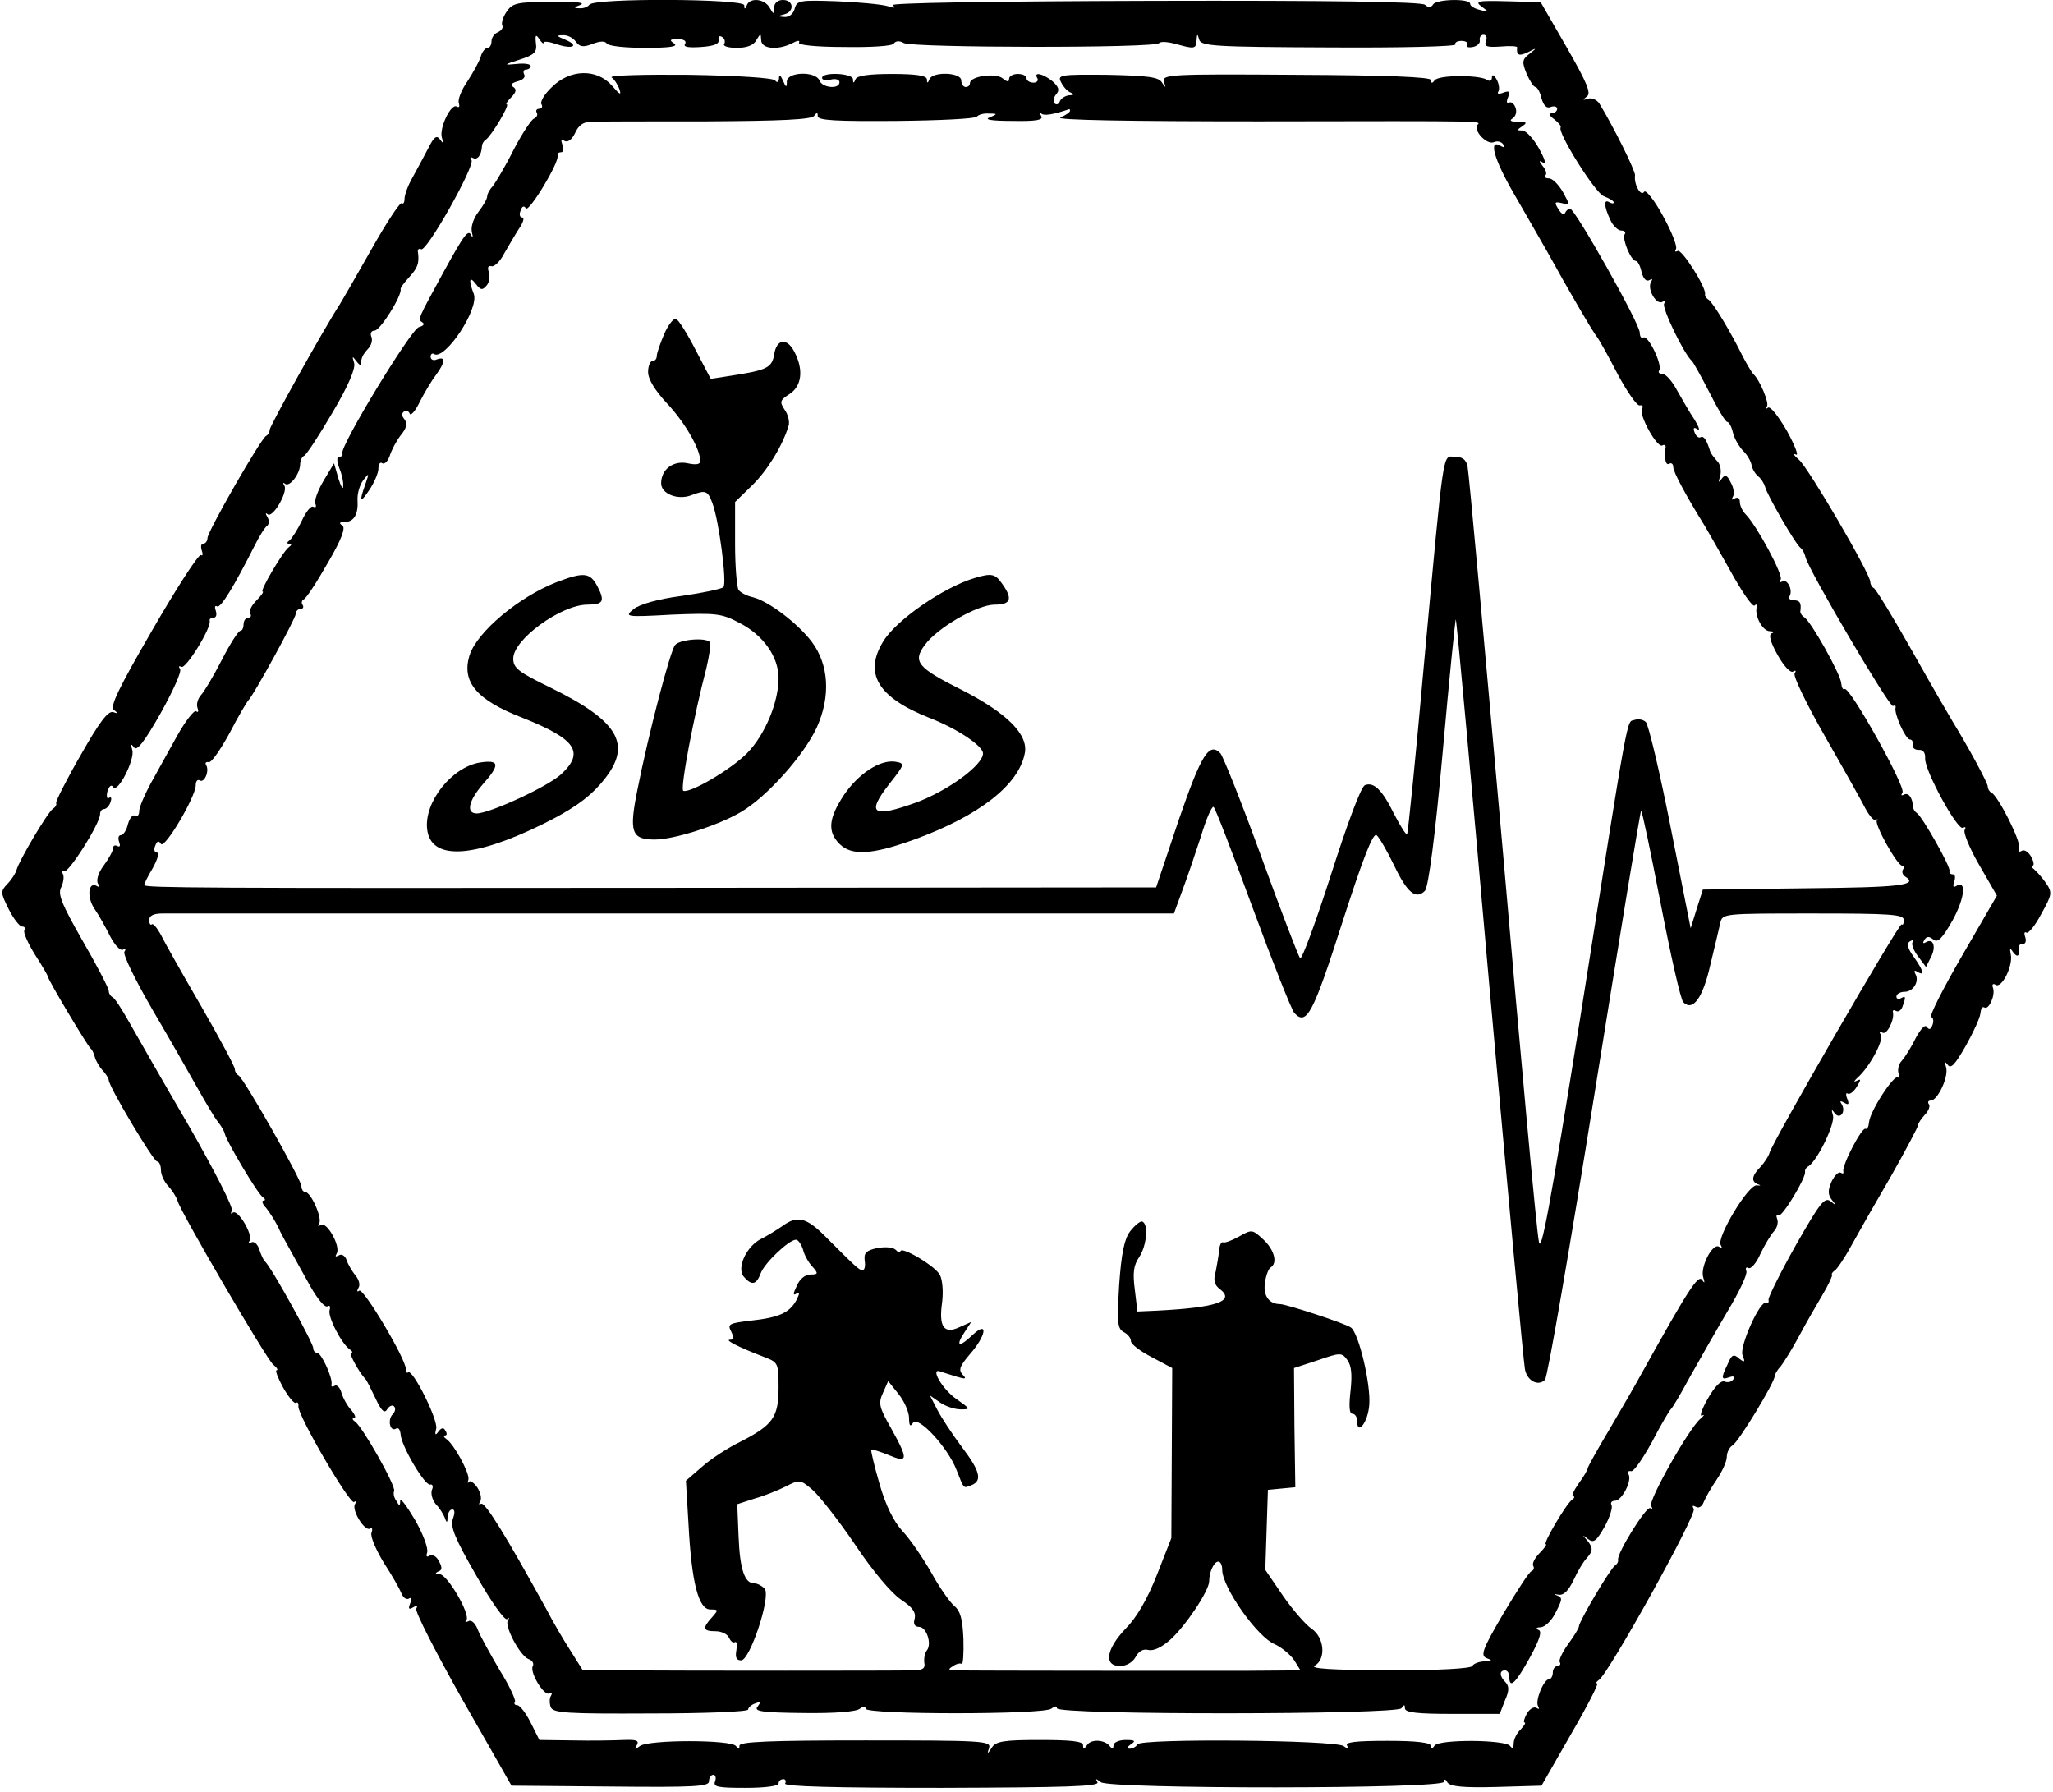 <?xml version="1.0" standalone="no"?>
<!DOCTYPE svg PUBLIC "-//W3C//DTD SVG 20010904//EN"
 "http://www.w3.org/TR/2001/REC-SVG-20010904/DTD/svg10.dtd">
<svg version="1.0" xmlns="http://www.w3.org/2000/svg"
 width="472pt" height="412pt" viewBox="0 0 472 412"
 preserveAspectRatio="xMidYMid meet">
<g transform="translate(0,412) scale(0.1,-0.1)"
fill="#000000" stroke="none">
<path d="M1164 4092 c-8 -12 -12 -26 -9 -31 2 -5 -2 -11 -10 -15 -8 -3 -15
-12 -15 -21 0 -8 -4 -15 -9 -15 -5 0 -13 -9 -16 -21 -4 -12 -18 -37 -31 -57
-14 -20 -22 -42 -19 -49 2 -8 1 -11 -5 -8 -13 8 -41 -50 -34 -72 5 -14 4 -15
-4 -4 -8 11 -14 7 -27 -19 -10 -19 -26 -49 -36 -67 -11 -19 -19 -41 -19 -50 0
-9 -3 -13 -6 -10 -4 3 -35 -44 -70 -106 -35 -62 -68 -119 -73 -127 -39 -60
-161 -280 -161 -288 0 -6 -4 -12 -8 -14 -11 -4 -135 -220 -135 -235 0 -7 -5
-13 -10 -13 -5 0 -6 -7 -3 -16 3 -8 2 -13 -2 -10 -5 3 -55 -74 -111 -171 -79
-136 -99 -178 -89 -185 10 -8 9 -9 -2 -5 -12 3 -32 -24 -74 -98 -33 -57 -58
-107 -57 -111 2 -4 -2 -10 -7 -13 -12 -7 -79 -121 -84 -141 -2 -7 -11 -22 -21
-32 -16 -17 -16 -20 3 -58 11 -22 25 -40 31 -40 6 0 8 -4 5 -9 -3 -4 8 -29 24
-55 17 -26 30 -49 30 -51 0 -7 91 -159 98 -165 4 -3 8 -12 10 -20 2 -8 10 -22
18 -31 8 -8 14 -19 14 -22 0 -15 103 -187 111 -187 5 0 9 -9 9 -20 0 -11 8
-28 18 -38 9 -10 18 -25 20 -32 5 -23 205 -365 220 -377 9 -7 12 -13 8 -13 -4
0 3 -18 15 -40 12 -21 25 -37 29 -35 4 3 7 -1 6 -8 -2 -20 118 -226 128 -220
5 4 6 1 2 -5 -8 -14 23 -64 35 -56 5 3 6 -2 3 -10 -3 -8 10 -38 28 -68 19 -29
37 -61 41 -71 4 -10 11 -15 17 -12 6 4 7 -1 3 -11 -5 -13 -3 -15 7 -9 8 5 11
4 7 -3 -4 -5 44 -99 106 -209 l113 -198 227 -2 c194 -2 227 0 227 12 0 8 4 15
10 15 5 0 7 -7 4 -15 -5 -13 6 -15 70 -15 44 0 76 4 76 10 0 6 5 10 11 10 5 0
7 -5 4 -10 -4 -7 116 -10 360 -10 284 1 364 3 358 13 -5 9 -4 9 8 0 20 -16
789 -16 789 1 0 7 3 7 8 -2 7 -9 36 -12 112 -10 l104 3 67 117 c38 65 65 118
61 118 -4 0 -2 4 4 8 22 14 226 381 218 393 -4 8 -3 9 5 5 6 -4 14 0 18 11 4
10 17 33 30 52 13 19 23 42 23 52 0 10 6 22 13 26 14 8 97 145 97 159 0 4 6
15 14 23 7 9 27 41 43 71 16 30 41 73 54 95 13 22 22 42 21 44 -2 2 1 7 6 10
5 3 23 29 38 57 16 29 57 101 92 161 34 60 62 113 62 117 0 4 7 14 15 23 8 8
13 19 10 24 -4 5 -2 9 4 9 16 0 42 56 35 77 -4 13 -3 14 4 5 7 -10 17 1 41 43
18 32 33 65 34 75 1 10 4 17 9 14 10 -7 26 28 20 45 -3 8 0 11 6 7 14 -9 40
43 35 69 -3 16 -2 17 6 5 10 -13 15 -7 12 13 0 4 4 7 10 7 6 0 8 7 5 16 -3 8
-2 13 3 10 4 -3 20 16 34 43 25 45 26 49 10 72 -9 13 -22 27 -27 31 -6 4 -7 8
-3 8 4 0 3 9 -3 20 -6 11 -16 18 -22 14 -6 -4 -9 -1 -6 7 5 14 -49 121 -64
127 -4 2 -8 8 -8 14 0 8 -45 91 -80 148 -5 8 -47 80 -92 160 -45 80 -86 147
-90 148 -4 2 -8 8 -8 14 0 19 -142 262 -164 281 -12 10 -15 16 -7 12 7 -4 -2
20 -20 53 -19 33 -38 58 -44 55 -5 -4 -7 -3 -3 2 7 7 -17 63 -31 75 -3 3 -14
21 -24 40 -28 57 -69 125 -79 131 -5 3 -9 9 -8 13 3 15 -54 105 -63 99 -6 -3
-7 -1 -4 4 4 6 -10 41 -30 77 -20 37 -40 61 -43 55 -8 -12 -24 18 -21 38 1 10
-49 111 -82 165 -6 9 -18 14 -26 11 -13 -4 -13 -3 -3 5 11 7 1 31 -46 113
l-60 104 -77 2 c-68 2 -75 0 -59 -12 18 -13 18 -14 -3 -8 -13 3 -23 9 -23 14
0 13 -77 11 -85 -1 -5 -8 -11 -8 -19 -1 -8 7 -225 10 -625 9 -382 -1 -607 -5
-599 -10 9 -7 4 -7 -12 -2 -14 4 -66 9 -116 11 -85 3 -92 2 -97 -17 -3 -12
-13 -20 -24 -19 -16 1 -16 2 0 6 24 6 22 33 -3 33 -12 0 -20 -7 -20 -17 -1
-17 -1 -17 -11 0 -12 20 -45 23 -52 5 -4 -10 -6 -10 -6 0 -1 15 -347 17 -356
1 -4 -5 -14 -9 -23 -8 -14 0 -13 2 3 8 12 5 -16 8 -68 7 -80 -1 -89 -3 -103
-24z m86 -70 c0 4 14 2 31 -4 36 -12 52 -3 18 11 -20 8 -20 10 -5 10 10 1 24
-6 30 -15 9 -12 17 -13 38 -5 18 7 29 7 33 1 4 -6 43 -10 88 -10 57 0 77 3 67
10 -12 8 -10 10 8 10 14 0 21 -4 17 -11 -5 -7 8 -9 37 -7 29 2 42 7 40 16 -1
8 2 11 8 7 6 -3 8 -11 5 -16 -4 -5 10 -9 29 -9 23 0 39 6 45 18 10 16 10 16
11 0 0 -21 39 -24 72 -7 11 6 18 7 15 1 -4 -5 36 -10 103 -10 63 -1 112 2 115
8 4 6 13 7 23 1 21 -11 580 -12 587 0 3 4 20 3 38 -2 43 -12 47 -12 48 9 1 15
2 15 6 1 4 -15 35 -17 299 -18 163 -1 293 2 290 7 -2 4 4 8 14 8 10 0 16 -4
13 -9 -3 -5 3 -7 13 -5 11 2 18 10 16 16 -1 7 3 12 9 12 6 0 9 -7 5 -15 -4
-12 2 -14 34 -12 21 2 39 1 38 -2 -2 -18 4 -21 25 -11 21 11 21 10 3 -4 -17
-13 -17 -19 -6 -46 7 -16 16 -30 20 -30 4 0 11 -12 14 -26 5 -17 12 -24 21
-20 8 3 15 1 15 -4 0 -6 -6 -10 -12 -10 -8 -1 -6 -6 5 -14 10 -8 17 -16 15
-19 -8 -11 79 -150 99 -158 13 -5 23 -11 23 -14 0 -4 -4 -3 -10 0 -13 8 -13
-8 2 -40 6 -14 18 -25 25 -25 8 0 12 -4 8 -9 -6 -11 15 -61 26 -61 4 0 10 -11
13 -25 4 -16 11 -23 18 -19 7 4 8 3 4 -4 -10 -16 12 -54 26 -46 7 4 8 3 4 -4
-6 -9 46 -117 64 -132 3 -3 21 -35 40 -72 19 -38 37 -68 41 -68 4 0 10 -11 13
-24 3 -14 14 -32 23 -42 10 -9 18 -24 20 -33 1 -8 8 -20 15 -26 7 -5 14 -17
16 -24 4 -18 71 -134 82 -141 4 -3 9 -12 11 -21 7 -30 194 -347 201 -342 5 2
7 1 6 -4 -4 -13 23 -73 33 -73 5 0 8 -6 7 -12 -2 -7 4 -12 13 -12 10 1 16 -6
15 -20 -1 -28 75 -167 87 -159 6 3 7 1 4 -5 -4 -5 11 -42 33 -80 l41 -71 -80
-138 c-44 -76 -76 -139 -71 -141 5 -2 6 -10 3 -18 -4 -11 -8 -12 -13 -5 -4 7
-14 -4 -26 -26 -10 -21 -25 -44 -32 -52 -7 -7 -10 -21 -7 -29 3 -9 3 -13 -1
-9 -9 9 -65 -78 -67 -103 -1 -10 -4 -17 -8 -15 -8 5 -55 -85 -51 -98 1 -5 -1
-6 -6 -3 -5 3 -14 -6 -21 -20 -9 -21 -9 -30 1 -43 11 -14 11 -14 -3 -3 -14 11
-24 -2 -80 -100 -35 -62 -63 -119 -63 -125 1 -7 -1 -11 -5 -8 -14 8 -62 -100
-55 -120 7 -17 5 -18 -8 -8 -12 11 -17 9 -26 -13 -16 -33 -15 -37 4 -30 9 3
12 2 9 -5 -4 -6 -13 -8 -20 -5 -9 3 -23 -12 -39 -40 -14 -24 -19 -42 -13 -38
7 3 5 0 -4 -8 -26 -22 -120 -188 -113 -200 4 -6 3 -8 -2 -5 -9 5 -77 -104 -74
-119 1 -4 -2 -10 -7 -13 -11 -7 -83 -129 -83 -140 0 -4 -11 -22 -25 -41 -13
-18 -22 -37 -19 -41 3 -5 0 -9 -5 -9 -6 0 -11 -7 -11 -15 0 -8 -4 -15 -8 -15
-13 0 -33 -50 -26 -62 4 -7 2 -8 -4 -4 -6 3 -16 -3 -22 -14 -6 -11 -8 -20 -5
-20 4 0 -1 -7 -9 -16 -9 -8 -16 -23 -16 -32 0 -10 -3 -13 -8 -6 -10 15 -164
16 -174 1 -5 -8 -8 -9 -8 -1 0 8 -32 12 -100 12 -74 0 -98 -3 -93 -11 5 -9 3
-9 -8 -1 -19 14 -465 18 -474 4 -3 -6 -12 -10 -18 -10 -7 0 -6 4 3 10 12 8 9
10 -12 10 -16 0 -28 -6 -28 -12 0 -8 -3 -9 -8 -3 -11 16 -44 18 -53 3 -7 -10
-9 -10 -9 0 0 9 -27 12 -100 12 -83 0 -101 -3 -110 -18 -10 -15 -11 -15 -6 0
5 16 -17 17 -285 17 -220 0 -289 -3 -289 -12 0 -9 -2 -9 -8 -1 -10 15 -202 15
-221 0 -12 -9 -13 -8 -7 2 6 11 -1 13 -30 12 -22 -1 -74 -2 -116 -1 l-78 1
-20 40 c-11 22 -25 40 -31 40 -6 0 -8 4 -5 8 2 4 -13 37 -35 72 -21 36 -44 77
-50 92 -6 17 -16 25 -22 21 -7 -3 -9 -3 -5 2 11 12 -43 105 -61 106 -10 0 -12
2 -4 6 10 3 10 10 2 24 -5 11 -15 16 -21 13 -7 -5 -9 -2 -6 7 3 9 -9 42 -28
75 -19 32 -34 52 -34 44 0 -13 -2 -13 -9 0 -6 8 -7 18 -5 22 6 9 -73 149 -90
160 -6 4 -7 8 -2 8 5 0 2 8 -6 18 -9 9 -19 27 -23 40 -3 12 -11 20 -16 16 -5
-3 -8 -2 -7 3 4 13 -23 73 -33 73 -5 0 -9 5 -9 11 0 12 -99 191 -111 199 -3 3
-9 15 -13 28 -4 12 -12 19 -18 16 -7 -4 -8 -2 -4 4 8 14 -28 74 -39 64 -5 -4
-5 -2 -2 5 4 6 -41 94 -99 195 -59 101 -120 208 -137 238 -17 30 -34 57 -39
58 -4 2 -8 8 -8 14 0 6 -27 58 -60 115 -49 86 -58 108 -49 124 5 11 7 25 3 31
-4 6 -3 8 3 5 10 -6 83 110 83 131 0 7 4 12 9 12 5 0 12 7 15 16 3 8 2 13 -3
10 -5 -4 -7 3 -4 15 4 12 9 16 13 10 10 -17 51 64 44 85 -4 14 -3 15 4 6 6
-10 23 11 61 78 28 50 49 96 45 102 -4 6 -3 8 3 5 10 -6 70 91 65 106 -1 4 3
7 9 7 6 0 8 7 5 16 -3 8 -2 13 3 10 8 -5 39 46 86 139 11 22 24 43 29 46 5 4
5 13 1 20 -5 8 -5 11 0 7 11 -11 47 50 39 65 -4 7 -4 9 1 5 10 -9 34 21 35 44
0 9 4 18 9 20 5 2 34 46 65 99 38 64 54 103 50 115 -5 16 -4 16 5 4 6 -8 11
-12 11 -7 0 14 4 22 16 35 7 7 11 19 8 27 -4 9 0 15 7 15 13 0 63 80 60 95 -1
3 8 15 19 27 20 22 24 32 21 57 -2 7 2 11 7 8 12 -8 124 191 116 205 -4 6 -3
8 3 5 10 -6 20 6 21 27 0 5 4 12 9 15 13 9 56 81 48 81 -3 0 1 7 10 16 12 12
13 19 5 24 -8 5 -4 9 10 13 12 3 19 10 15 16 -3 6 -1 11 4 11 6 0 11 4 11 8 0
5 -15 7 -32 5 -31 -3 -31 -2 7 10 34 11 40 17 37 38 -2 19 0 21 8 9 5 -8 10
-12 10 -8z"/>
<path d="M1269 3920 c-17 -16 -28 -34 -24 -40 3 -5 1 -10 -5 -10 -6 0 -9 -4
-6 -9 3 -5 0 -11 -7 -14 -6 -3 -28 -36 -47 -73 -19 -38 -41 -74 -47 -82 -7 -7
-13 -18 -13 -24 0 -5 -9 -21 -20 -35 -12 -16 -18 -35 -15 -47 3 -12 2 -15 -1
-8 -7 16 -15 6 -64 -83 -60 -110 -60 -109 -49 -116 6 -4 3 -8 -8 -11 -18 -5
-181 -273 -176 -290 2 -4 -1 -8 -7 -8 -6 0 -6 -9 0 -26 6 -14 10 -33 9 -42 0
-9 -5 -1 -11 18 l-10 35 -24 -40 c-13 -22 -22 -46 -19 -53 3 -7 1 -10 -5 -7
-5 3 -17 -12 -26 -32 -10 -21 -23 -41 -28 -45 -7 -5 -7 -8 -1 -8 6 0 6 -3 -1
-8 -13 -9 -68 -102 -60 -102 3 0 -3 -9 -14 -20 -12 -12 -18 -25 -15 -30 4 -6
1 -10 -4 -10 -6 0 -11 -7 -11 -15 0 -8 -3 -15 -7 -15 -5 0 -24 -30 -43 -67
-19 -37 -41 -74 -48 -81 -7 -8 -11 -21 -8 -29 3 -8 2 -12 -3 -8 -5 3 -25 -23
-44 -57 -19 -35 -47 -84 -61 -110 -14 -26 -26 -54 -26 -63 0 -9 -4 -13 -10
-10 -5 3 -12 -6 -16 -20 -3 -14 -11 -25 -16 -25 -6 0 -7 -7 -4 -16 3 -8 2 -12
-4 -9 -6 3 -10 1 -10 -5 0 -6 -10 -24 -21 -39 -13 -17 -18 -34 -14 -42 5 -7 4
-10 -2 -6 -20 12 -24 -25 -6 -52 10 -14 26 -43 36 -63 11 -21 24 -35 30 -31 6
3 7 1 3 -5 -4 -6 26 -67 65 -134 40 -68 86 -149 104 -181 18 -32 38 -66 46
-76 8 -10 15 -22 16 -28 4 -17 75 -137 87 -145 6 -4 7 -8 2 -8 -5 0 -3 -8 6
-17 8 -10 20 -29 27 -43 6 -14 20 -39 29 -55 9 -17 30 -54 46 -83 16 -28 33
-49 39 -45 5 3 7 0 5 -8 -6 -14 27 -78 46 -91 6 -4 8 -8 3 -8 -6 0 19 -46 33
-60 3 -3 13 -23 23 -44 14 -30 21 -36 27 -26 5 8 12 11 16 7 4 -4 3 -12 -3
-18 -13 -13 -6 -42 8 -33 5 3 9 -3 10 -13 1 -26 55 -118 68 -116 5 2 8 -4 4
-12 -3 -9 1 -23 9 -33 9 -9 18 -24 21 -32 4 -12 6 -11 6 3 1 9 5 17 11 17 6 0
6 -9 1 -22 -6 -18 5 -45 54 -130 34 -60 66 -105 71 -100 5 4 6 3 2 -2 -10 -12
27 -82 47 -90 9 -3 13 -10 10 -16 -8 -14 26 -70 38 -63 6 3 7 1 4 -5 -4 -5 -4
-17 -1 -26 5 -14 35 -16 230 -15 123 0 224 4 224 9 0 4 7 11 16 14 13 5 14 4
6 -7 -10 -11 9 -14 105 -15 72 -1 122 3 130 10 8 6 13 7 13 0 0 -14 410 -14
427 0 8 6 13 7 13 1 0 -16 782 -15 792 0 6 9 8 9 8 0 0 -10 29 -13 109 -13
l109 0 12 31 c10 22 10 33 1 42 -14 14 -14 27 -1 27 6 0 10 -7 10 -15 0 -29
15 -14 47 44 23 42 29 61 20 64 -7 3 -5 6 5 6 10 1 24 14 33 31 18 35 18 37 3
43 -7 2 -5 3 5 1 12 -2 23 9 35 34 9 20 23 43 30 50 15 17 15 24 0 42 -11 12
-10 12 3 2 13 -10 19 -5 38 28 12 22 19 44 16 50 -3 5 0 10 8 10 16 0 40 47
31 61 -3 5 -1 8 6 7 6 -2 27 29 48 67 20 39 40 72 43 75 4 3 24 37 45 76 22
39 60 106 86 150 26 43 46 85 43 92 -3 7 0 10 5 7 5 -3 18 11 27 32 10 21 24
44 31 52 7 7 11 20 8 28 -3 8 -2 12 3 9 8 -5 63 86 61 100 -1 4 2 10 8 13 21
14 62 99 56 117 -4 14 -3 15 4 5 12 -16 27 3 16 21 -5 7 -3 8 6 3 10 -6 12 -4
7 9 -4 9 -3 15 1 12 4 -3 14 4 21 16 10 16 10 19 -1 13 -7 -3 -6 -1 2 7 27 23
62 87 54 99 -4 7 -3 9 4 5 10 -6 28 30 24 47 -1 5 2 6 7 3 5 -3 12 1 15 10 8
22 8 26 -4 19 -6 -3 -10 -1 -10 4 0 6 9 11 19 11 20 0 35 25 24 42 -3 7 -1 8
5 4 18 -11 14 3 -8 34 -15 21 -17 31 -9 36 7 4 9 3 6 -2 -3 -5 3 -20 13 -33
l18 -24 11 22 c13 24 6 45 -11 35 -7 -4 -8 -2 -4 5 6 9 11 9 21 1 10 -8 20 2
44 44 28 51 33 95 8 79 -6 -4 -8 0 -4 10 3 10 2 17 -3 17 -6 0 -9 3 -8 8 3 9
-62 124 -75 133 -5 3 -9 10 -9 15 -1 21 -11 33 -21 27 -6 -3 -7 -1 -3 5 8 13
-122 245 -133 238 -4 -3 -7 4 -8 14 -2 21 -69 141 -85 151 -5 3 -9 9 -9 13 3
20 -1 26 -15 26 -8 0 -13 4 -10 9 9 14 -5 42 -17 34 -5 -3 -7 -1 -3 5 6 10
-55 124 -81 150 -7 7 -13 20 -13 28 0 9 -5 12 -12 8 -7 -4 -8 -3 -4 4 4 6 2
21 -5 33 -9 18 -13 19 -21 8 -7 -10 -8 -8 -3 7 3 13 0 28 -8 35 -7 8 -14 17
-15 21 -8 26 -15 37 -22 33 -4 -3 -11 2 -14 11 -4 10 -2 13 7 7 6 -4 3 6 -7
22 -11 16 -28 46 -40 67 -11 21 -26 38 -33 38 -8 0 -12 4 -8 9 7 13 -26 82
-37 75 -4 -3 -8 2 -8 11 0 21 -149 285 -160 285 -5 0 -10 -5 -12 -10 -2 -6 -8
-2 -15 9 -10 16 -9 18 8 14 19 -5 19 -5 2 26 -10 17 -24 31 -32 31 -8 0 -11 3
-8 7 4 3 1 13 -6 21 -10 13 -9 14 1 8 8 -5 3 10 -10 33 -12 22 -30 41 -38 41
-13 0 -13 1 0 10 12 8 10 10 -10 10 -17 0 -21 3 -12 8 7 5 10 16 6 25 -3 9
-10 14 -15 11 -5 -3 -6 3 -2 12 5 14 3 16 -11 11 -10 -4 -15 -3 -11 3 3 5 1
18 -4 27 -6 11 -11 13 -11 5 0 -8 -5 -10 -12 -5 -19 11 -112 11 -120 -2 -5 -7
-8 -7 -8 1 0 7 -100 11 -310 12 -290 2 -309 1 -304 -16 5 -15 4 -15 -5 -1 -8
12 -33 15 -125 17 -110 1 -116 0 -106 -18 5 -10 15 -21 22 -23 8 -4 7 -6 -4
-6 -9 -1 -18 -7 -21 -13 -2 -7 -8 -10 -12 -6 -4 4 -3 14 3 21 9 10 6 17 -8 30
-22 18 -45 23 -35 7 3 -5 -1 -10 -9 -10 -9 0 -16 5 -16 10 0 6 -9 10 -20 10
-11 0 -20 -5 -20 -11 0 -8 -4 -8 -15 1 -16 13 -75 5 -75 -11 0 -5 -4 -9 -10
-9 -5 0 -10 7 -10 15 0 19 -66 21 -73 3 -4 -10 -6 -10 -6 0 -1 8 -24 12 -80
12 -54 0 -81 -4 -84 -12 -4 -10 -6 -10 -6 0 -1 14 -71 17 -71 3 0 -5 9 -7 20
-4 11 3 20 0 20 -6 0 -17 -40 -13 -46 4 -9 22 -74 20 -75 -2 0 -15 -2 -15 -9
2 -6 13 -9 15 -9 5 -1 -9 -4 -11 -9 -5 -4 6 -84 11 -197 13 -104 1 -185 -1
-179 -6 6 -4 14 -16 18 -27 5 -15 1 -13 -17 8 -35 40 -97 38 -138 -3z m1191
-55 c0 -3 -10 -10 -22 -15 -15 -6 156 -9 457 -9 546 1 508 1 501 -9 -8 -13 22
-45 38 -39 9 4 18 1 22 -5 4 -7 3 -8 -5 -4 -30 19 -17 -29 30 -110 28 -49 63
-109 77 -134 44 -80 105 -185 114 -195 4 -5 26 -44 47 -85 22 -41 45 -74 51
-72 6 1 9 -2 5 -8 -8 -13 35 -91 47 -84 5 3 9 0 7 -7 -3 -25 1 -40 9 -35 5 3
9 -1 9 -8 0 -11 29 -65 73 -136 5 -8 31 -54 58 -102 27 -49 52 -85 56 -80 4 4
6 2 5 -3 -6 -20 13 -55 29 -56 9 0 12 -3 5 -5 -7 -3 -3 -20 14 -50 14 -25 29
-41 35 -38 7 4 8 2 4 -4 -4 -6 28 -72 71 -147 43 -75 85 -150 93 -166 9 -16
19 -27 23 -24 4 3 5 2 2 -1 -6 -9 47 -104 58 -104 5 0 6 -4 2 -9 -3 -5 -1 -12
5 -16 32 -20 -11 -25 -227 -27 l-238 -3 -14 -44 -14 -45 -46 232 c-25 127 -51
236 -57 242 -6 6 -18 8 -26 5 -19 -7 -10 43 -124 -679 -71 -444 -91 -551 -96
-520 -5 21 -42 426 -83 899 -42 473 -78 870 -81 883 -3 15 -12 22 -29 22 -29
0 -24 34 -71 -475 -19 -214 -37 -391 -39 -393 -2 -2 -15 18 -29 45 -28 57 -47
76 -68 68 -9 -4 -40 -87 -78 -206 -35 -109 -67 -196 -71 -192 -4 5 -44 109
-89 233 -45 124 -88 231 -94 238 -26 27 -44 -2 -96 -153 l-52 -155 -1117 -1
c-1088 -1 -1203 0 -1209 6 -2 1 7 19 19 39 11 20 16 36 10 36 -6 0 -8 7 -4 16
4 11 8 12 13 4 8 -13 80 108 80 135 0 9 4 14 9 11 11 -7 23 22 15 35 -3 5 -1
8 6 7 6 -2 27 29 48 67 20 39 40 72 43 75 11 10 109 188 109 199 0 6 5 11 11
11 5 0 8 4 5 9 -4 5 -2 11 2 13 5 1 30 39 55 83 33 56 42 82 34 87 -8 5 -7 8
5 8 22 0 32 18 30 50 -1 15 5 35 13 46 14 18 14 17 5 -9 -15 -42 -12 -45 10
-12 11 17 20 38 20 48 0 10 4 16 9 12 5 -3 13 5 17 17 4 13 15 34 25 47 14 17
16 27 9 37 -7 8 -7 14 -1 18 5 3 11 1 13 -5 2 -6 13 6 23 27 11 22 28 50 38
63 21 29 22 42 2 35 -8 -4 -15 -1 -15 6 0 6 4 9 8 6 25 -15 105 105 91 139
-12 31 -10 42 5 22 11 -14 15 -15 25 -3 6 7 8 21 5 30 -4 11 -2 16 6 14 6 -2
20 11 29 29 10 17 25 43 34 57 10 14 13 26 8 26 -6 0 -8 7 -4 16 3 10 8 12 12
5 7 -10 78 107 73 122 -1 4 2 7 8 7 5 0 6 7 3 17 -4 11 -3 14 5 9 7 -4 17 3
24 18 8 18 19 26 37 26 14 1 134 1 266 1 169 1 242 4 247 13 6 8 8 8 8 -1 0
-10 43 -12 181 -11 99 1 182 5 185 10 3 4 15 8 27 7 21 0 21 -1 2 -9 -13 -5 5
-8 53 -8 54 -1 71 2 66 11 -4 7 -4 9 0 6 6 -6 29 -2 64 10 1 1 2 -1 2 -4z
m965 -2021 c42 -467 78 -859 81 -872 5 -26 30 -40 46 -24 6 6 57 302 114 658
57 356 105 649 107 650 2 2 22 -94 45 -213 23 -119 46 -221 52 -227 22 -22 45
10 62 85 10 41 20 84 23 97 5 22 6 22 214 22 178 0 208 -2 208 -15 0 -8 -2
-13 -5 -10 -5 5 -300 -505 -304 -526 -2 -7 -11 -21 -20 -31 -21 -21 -23 -35
-5 -41 6 -2 5 -3 -4 -2 -19 3 -93 -120 -83 -137 4 -7 3 -8 -4 -4 -15 9 -44
-48 -36 -71 4 -13 3 -14 -3 -5 -9 12 -32 -23 -143 -223 -12 -22 -44 -77 -71
-123 -27 -45 -49 -85 -49 -88 0 -3 -9 -19 -21 -35 -11 -16 -17 -29 -12 -29 4
0 3 -4 -3 -8 -13 -9 -68 -102 -60 -102 3 0 -3 -9 -14 -20 -12 -12 -18 -25 -15
-30 3 -4 1 -10 -4 -12 -5 -1 -34 -46 -65 -98 -48 -82 -53 -96 -38 -102 14 -5
13 -7 -5 -7 -12 -1 -25 -5 -28 -11 -4 -6 -79 -10 -193 -10 -132 1 -182 4 -169
11 26 15 22 65 -8 85 -13 9 -43 43 -65 75 l-41 60 3 92 3 92 31 3 32 3 -2 137
-1 137 55 18 c52 18 55 18 68 0 9 -13 11 -33 7 -70 -4 -35 -3 -53 4 -53 6 0
11 -7 11 -16 0 -36 25 -4 28 36 4 47 -24 165 -42 178 -11 9 -149 54 -163 54
-25 0 -39 19 -35 48 2 16 8 33 13 36 17 10 9 41 -17 65 -25 23 -26 23 -56 6
-16 -9 -33 -15 -36 -13 -4 2 -8 -6 -9 -17 -1 -12 -5 -35 -8 -50 -6 -20 -3 -31
9 -40 37 -28 -6 -43 -144 -50 l-45 -2 -6 50 c-5 39 -3 56 10 75 18 27 22 79 6
82 -5 0 -17 -10 -27 -23 -13 -17 -20 -51 -25 -123 -5 -86 -4 -100 10 -108 10
-5 17 -14 17 -21 0 -7 21 -23 48 -37 l47 -25 -1 -195 -1 -196 -33 -84 c-22
-56 -47 -99 -72 -124 -45 -47 -51 -86 -13 -86 14 0 29 8 36 21 7 13 17 19 29
16 12 -3 31 6 50 23 35 31 90 113 90 135 0 21 11 45 21 45 5 0 9 -8 9 -19 0
-40 81 -155 121 -171 15 -7 35 -23 44 -36 l15 -24 -132 -1 c-141 0 -616 0
-658 1 -19 0 -22 2 -10 9 8 6 17 8 21 6 3 -3 5 23 4 57 -2 47 -7 65 -22 77
-10 9 -34 43 -52 76 -19 33 -48 76 -66 95 -21 23 -39 60 -53 109 -12 41 -20
76 -19 78 2 2 20 -4 40 -12 45 -19 46 -11 6 61 -28 49 -30 58 -19 82 l12 27
24 -30 c13 -16 24 -41 24 -55 0 -18 3 -21 9 -11 11 18 80 -56 100 -108 18 -45
15 -43 35 -35 25 10 19 33 -23 88 -21 28 -46 66 -56 85 l-17 33 23 -16 c13 -9
34 -16 48 -16 23 0 22 1 -9 23 -33 22 -63 74 -38 64 7 -2 24 -8 38 -12 20 -6
23 -5 13 5 -10 11 -6 20 17 47 37 42 43 78 7 45 -31 -30 -41 -28 -21 3 l17 26
-27 -12 c-36 -17 -48 1 -40 57 3 24 1 51 -5 63 -11 21 -91 68 -91 54 0 -4 -5
-2 -11 4 -6 6 -24 7 -42 4 -26 -6 -31 -11 -29 -29 2 -12 0 -22 -5 -22 -8 0
-16 8 -88 80 -40 40 -62 46 -94 23 -14 -10 -37 -24 -51 -31 -34 -17 -57 -67
-40 -87 18 -21 29 -19 39 8 9 24 65 77 81 77 5 0 12 -10 16 -22 3 -13 13 -31
22 -40 14 -16 13 -18 -5 -18 -12 0 -25 -11 -31 -26 -9 -18 -9 -23 -1 -18 8 5
8 1 0 -15 -16 -29 -40 -40 -105 -47 -50 -6 -54 -8 -45 -25 7 -14 6 -19 -3 -19
-13 0 22 -18 80 -40 31 -12 32 -14 32 -70 0 -68 -13 -86 -87 -124 -29 -14 -69
-40 -89 -58 l-37 -32 6 -101 c7 -133 23 -195 50 -195 19 0 19 -1 4 -18 -23
-25 -21 -32 8 -32 14 0 28 -7 31 -15 4 -8 9 -13 14 -10 4 2 5 -6 3 -19 -3 -16
0 -23 11 -23 20 0 69 146 54 165 -6 6 -16 12 -24 12 -22 0 -33 32 -36 109 l-3
73 40 13 c22 6 54 19 72 28 31 16 33 16 61 -8 16 -14 60 -70 98 -126 40 -60
83 -111 105 -126 27 -18 35 -29 32 -44 -4 -12 0 -19 10 -19 17 0 30 -39 18
-54 -5 -6 -7 -19 -6 -28 3 -14 -4 -18 -28 -18 -35 -1 -519 -1 -664 0 l-93 0
-27 43 c-15 23 -41 67 -57 98 -92 167 -141 247 -150 242 -5 -3 -6 -1 -2 5 4 7
1 21 -7 33 -8 11 -17 17 -19 12 -3 -4 -3 -2 -1 6 3 14 -33 81 -51 93 -6 4 -7
8 -3 8 5 0 5 5 1 11 -4 8 -9 7 -16 -2 -7 -10 -9 -8 -5 7 4 21 -55 139 -65 129
-2 -3 -5 1 -5 8 0 23 -97 186 -107 180 -5 -4 -6 -1 -2 6 5 7 1 20 -7 29 -7 9
-17 25 -20 35 -4 11 -12 15 -18 11 -8 -4 -9 -3 -5 4 10 16 -22 74 -36 66 -7
-4 -8 -3 -4 4 7 12 -19 72 -33 72 -4 0 -8 6 -8 13 0 15 -134 251 -145 255 -4
2 -8 8 -8 14 0 6 -35 71 -77 144 -43 74 -85 148 -93 165 -9 16 -18 27 -21 24
-3 -3 -6 2 -6 10 0 10 10 15 31 15 17 0 547 0 1178 0 l1147 0 19 52 c11 29 30
85 43 125 12 40 25 70 29 68 4 -2 44 -107 90 -232 46 -125 89 -234 96 -242 28
-30 43 -1 110 208 48 149 71 208 79 201 6 -5 24 -36 40 -69 30 -63 50 -80 71
-59 8 9 23 120 41 320 15 169 29 306 30 304 2 -1 37 -385 78 -852z"/>
<path d="M1527 3352 c-9 -21 -17 -44 -17 -50 0 -7 -4 -12 -10 -12 -5 0 -10
-11 -10 -25 0 -17 16 -43 45 -74 41 -44 75 -104 75 -131 0 -8 -11 -9 -29 -5
-33 7 -61 -14 -61 -46 0 -24 37 -39 68 -28 34 13 39 12 50 -18 15 -40 34 -185
25 -193 -5 -4 -47 -13 -96 -20 -54 -7 -96 -19 -110 -30 -22 -18 -20 -19 88
-13 101 4 114 3 155 -19 55 -28 90 -78 90 -127 0 -55 -31 -130 -72 -172 -36
-37 -131 -93 -147 -87 -8 3 24 172 53 282 7 30 11 57 8 60 -10 11 -70 6 -80
-7 -11 -13 -61 -203 -87 -335 -19 -95 -13 -112 40 -112 45 0 145 32 198 63 60
35 145 130 175 195 32 71 28 144 -12 197 -33 43 -99 93 -135 102 -14 3 -29 11
-33 17 -4 6 -8 54 -8 106 l0 96 39 38 c35 34 70 91 84 137 3 9 -1 26 -9 37
-12 18 -11 22 11 36 28 18 33 55 12 96 -17 34 -41 32 -47 -4 -5 -32 -17 -37
-101 -50 l-45 -7 -35 67 c-19 37 -39 69 -45 71 -5 2 -18 -14 -27 -35z"/>
<path d="M1278 2781 c-86 -34 -180 -113 -198 -166 -20 -62 15 -104 121 -145
123 -49 144 -79 89 -130 -30 -28 -164 -90 -194 -90 -25 0 -19 29 14 67 40 45
39 57 -7 50 -65 -11 -128 -91 -121 -153 8 -72 104 -68 265 11 65 32 103 58
132 91 78 88 50 143 -113 223 -74 36 -86 45 -86 67 0 44 110 124 171 124 36 0
40 8 23 41 -17 33 -31 35 -96 10z"/>
<path d="M2240 2791 c-72 -22 -179 -96 -209 -145 -46 -74 -13 -129 105 -176
65 -25 124 -65 124 -82 0 -27 -81 -86 -154 -113 -100 -36 -115 -26 -62 42 37
47 37 48 14 52 -35 5 -85 -28 -118 -77 -35 -53 -38 -84 -10 -112 28 -28 75
-25 172 10 148 54 240 125 254 198 9 43 -41 93 -145 146 -102 51 -113 65 -85
103 29 40 121 93 161 93 37 0 42 13 17 48 -16 23 -24 25 -64 13z"/>
</g>
</svg>
